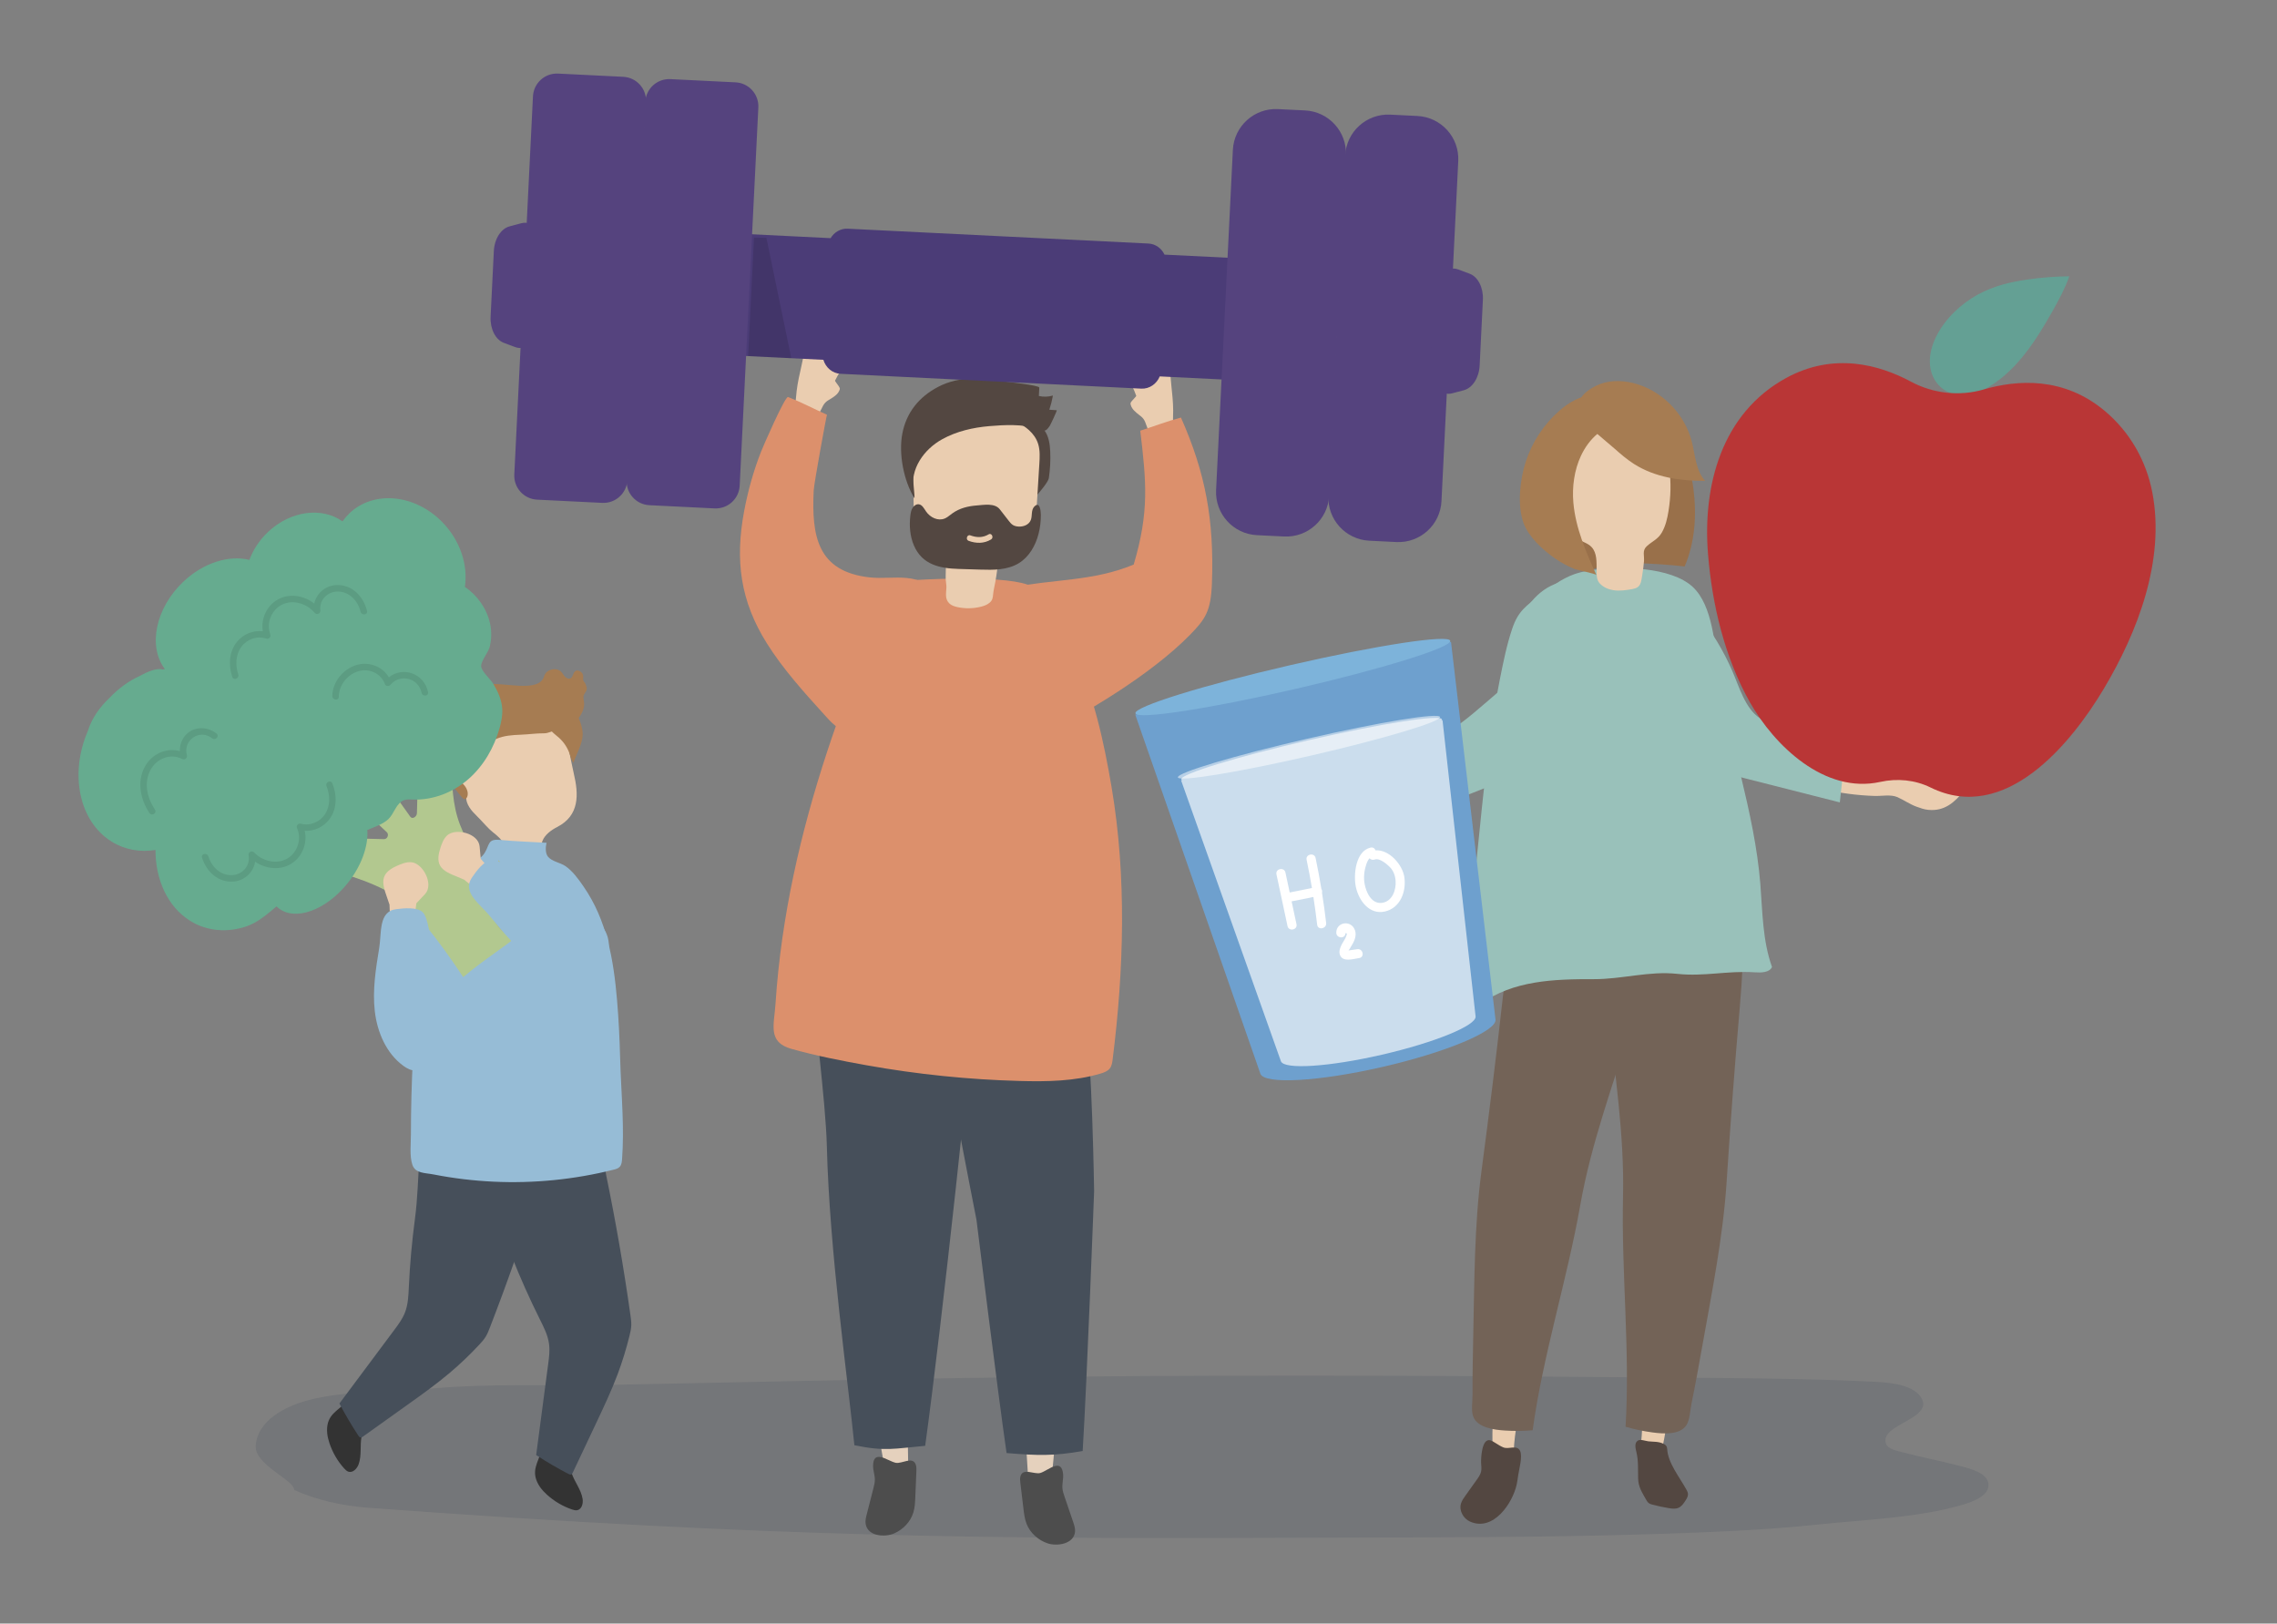 <?xml version="1.0" encoding="utf-8"?>
<!-- Generator: Adobe Illustrator 27.5.0, SVG Export Plug-In . SVG Version: 6.00 Build 0)  -->
<svg version="1.1" xmlns="http://www.w3.org/2000/svg" xmlns:xlink="http://www.w3.org/1999/xlink" x="0px" y="0px"
	 viewBox="0 0 1122 800" style="enable-background:new 0 0 1122 800;" xml:space="preserve">
<rect x="0" y="0" width="1122" height="800" fill="#808080" stroke="none"/>
<g id="background">
</g>
<g id="object">
	<g style="opacity:0.12;">
		<g>
			<path style="fill:#162742;" d="M966.886,741.495c-22.263,6.425-47.116,7.174-70.569,9.633
				c-27.344,2.867-54.717,3.904-82.008,4.777c-56.285,1.799-112.469,1.553-168.947,1.785
				c-153.805,0.631-260.983,0.17-463.697-14.752c-12.876-0.948-25.819-3.828-36.675-8.799
				c-10++.856-4.971-19.813-12.433-18.978-21.974c1.027-11.728,13.472-19.609,29.421-23.071c18.419-3.999,39.16-3.286,58.229-4.973
				c27.857-2.465,56.536-1.123,84.291-1.673c59.66-1.183,119.866-2.565,179.157-3.479c117.204-1.807,233.317-1.155,350.391-0.136
				c32.051,0.279,63.397,0.437,95.342,1.983c6.1,0.295,12.263,0.829,17.472,2.922c5.208,2.094,8.891,6.714,6.69,10.434
				c-3.931,6.645-20.367,9.425-17.676,17.215c0.958,2.772,5.497,3.511,8.992,4.434c8.491,2.242,18.009,4.084,26.522,6.286
				c6.471,1.674,14.409,3.731,14.948,9.062C980.329,736.499,973.44,739.603,966.886,741.495z"/>
		</g>
	</g>
	<g>
		<g>
			<g>
				<g>
					<g>
						<g>
							<g>
								<g>
									<path style="fill:#EACDB0;" d="M746.196,716.82c-3.659,0.436-7.085-0.678-10.664-0.892
										c-0.488-12.578,0.243-24.701,2.302-37.253c5.855,5.853,10.328,2.039,10.743,13.591
										C748.712,696.005,745.179,711.172,746.196,716.82z"/>
								</g>
								<g>
									<path style="fill:#534741;" d="M734.402,709.718c-4.253-1.276-4.673,8.744-4.583,11.09c0.055,1.41,0.296,2.838,0.01,4.219
										c-0.315,1.52-1.239,2.833-2.141,4.097c-1.888,2.647-3.777,5.294-5.665,7.94c-0.849,1.19-1.712,2.409-2.127,3.81
										c-1.029,3.473,1.177,7.414,4.492,8.877c11.502,5.074,21.02-9.168,22.974-18.344c0.299-1.406,0.497-2.832,0.694-4.257
										c0.408-2.947,2.284-9.423,0.977-12.212c-1.525-3.254-5.491-0.631-8.238-1.744
										C738.246,712.162,736.122,710.236,734.402,709.718z"/>
								</g>
							</g>
							<g>
								<path style="fill:#736357;" d="M803.576,506.15c-8.958,28.987-19.557,57.436-24.874,87.567
									c-6.568,37.222-18.384,73.803-23.483,111.03c-4.533,0.385-9.094,0.43-13.634,0.133c-5.205-0.34-13.487-1.306-15.649-6.857
									c-1.105-2.837-0.339-7.584-0.351-10.591c-0.036-9.629,0.148-19.26,0.352-28.886c0.579-27.237,0.512-54.773,4.103-81.782
									c3.778-28.413,7.328-56.911,10.475-85.286c1.626-14.666,3.81-29.27,6.68-43.745c0.739-3.73,8.459-42.177,10.379-41.974
									c22.799,2.415,44.344,8.796,64.646,19.444c1.973,1.035,3.891,2.29,4.662,4.276c0.771,1.986,0.259,3.759-0.262,5.625
									c-4.97,17.796-11.958,34.607-17.322,52.355C807.433,493.634,805.535,499.81,803.576,506.15z"/>
							</g>
						</g>
						<g>
							<g>
								<g>
									<path style="fill:#EACDB0;" d="M807.479,716.627c3.502,1.145,7.081,0.725,10.632,1.217
										c2.946-12.237,4.607-24.269,5.05-36.98c-6.889,4.591-10.527-0.026-13.2,11.219
										C809.094,695.723,809.584,711.289,807.479,716.627z"/>
								</g>
								<g>
									<path style="fill:#534741;" d="M821.514,714.028c0.365,6.815,6.113,13.872,9.402,19.845
										c0.387,0.703,0.782,1.434,0.839,2.234c0.084,1.189-0.588,2.284-1.235,3.285c-0.897,1.39-1.875,2.852-3.382,3.535
										c-1.481,0.671-3.195,0.463-4.799,0.198c-2.684-0.444-5.347-1.01-7.979-1.697c-0.656-0.171-1.326-0.357-1.874-0.756
										c-0.649-0.472-1.063-1.194-1.457-1.893c-2.023-3.589-3.717-6.122-3.833-10.233c-0.12-4.246,0.185-8.667-0.809-12.828
										c-0.49-2.018-1.134-4.598,0.553-5.808c1.305-0.936,3.839,0.127,5.321,0.29c2.615,0.287,5.003,0.002,7.462,1.238
										c0.501,0.252,0.992,0.561,1.317,1.018C821.369,712.922,821.484,713.46,821.514,714.028z"/>
								</g>
							</g>
							<g>
								<path style="fill:#736357;" d="M792.536,498.795c3.098,30.181,7.911,60.156,7.215,90.745
									c-0.86,37.787,3.551,75.976,1.248,113.479c4.369,1.267,8.833,2.205,13.343,2.805c5.17,0.688,13.481,1.365,16.69-3.654
									c1.64-2.565,1.82-7.37,2.421-10.316c1.924-9.435,3.633-18.915,5.32-28.394c4.775-26.821,10.242-53.809,12.018-80.998
									c1.869-28.602,3.977-57.242,6.458-85.684c1.282-14.7,2.005-29.449,2.031-44.206c0.007-3.802-0.021-43.017-1.945-43.194
									c-22.83-2.104-45.207-0.073-67.204,6.386c-2.138,0.628-4.265,1.483-5.411,3.279c-1.146,1.796-0.992,3.635-0.846,5.567
									c1.383,18.425,4.938,36.28,6.716,54.735C791.208,485.766,791.858,492.194,792.536,498.795z"/>
							</g>
						</g>
						<g>
							<path style="fill:#99C1BA;" d="M776.801,282.577c-0.369,0.116-0.735,0.239-1.099,0.368
								c-6.082,2.157-11.246,6.06-16.299,9.901c-7.589,5.77-11.327,8.297-14.234,16.872c-2.711,7.996-4.395,16.445-6.043,24.69
								c-8.457,42.327-9.962,84.502-15.985,127.157c-1.64,11.611-2.888,25.262,6.254,33.274
								c16.121-11.806,36.44-12.417,56.047-12.364c13.769,0.038,27.215-4.119,41.023-2.62c13.196,1.432,24.705-1.635,38.095-0.765
								c3.228,0.21,7.341,0.191,8.602-2.608c-4.682-13.11-4.656-27.191-5.757-40.963c-2.848-35.622-15.49-69.84-20.674-105.23
								c-1.762-12.029-2.754-31.989-12.663-41.124c-10.768-9.928-35.246-10.218-49.029-8.333
								C782.25,281.214,779.47,281.735,776.801,282.577z"/>
						</g>
					</g>
				</g>
			</g>
			<g>
				<g>
					<path style="fill:#99704A;" d="M834.442,240.798c-0.885-6.836-2.487-13.571-4.568-19.952
						c-4.642-14.233-15.34-25.676-27.963-28.697c-20.605-4.931-36.676,13.48-42.484,31.852
						c-6.311,19.967,3.895,44.434,20.239,56.047c0.73,0.519,1.509,1.032,2.393,1.145c1.19,0.151,2.333-0.442,3.429-0.94
						c6.212-2.821,13.241-2.95,20.036-2.789c8.215,0.195,16.421,0.745,24.589,1.648
						C835.221,267.134,836.124,253.784,834.442,240.798z"/>
				</g>
				<g>
					<g>
						<g>
							<g>
								<g>
									<path style="fill:#EACDB0;" d="M787.421,286.199c0.239,0.492,0.562,0.964,0.997,1.414c1.717,1.773,4.119,2.798,6.512,3.18
										c3.155,0.503,6.377,0.013,9.524-0.553c4.251-0.765,4.141-3.291,4.817-7.195c0.369-2.134,0.612-4.285,0.805-6.442
										c0.25-2.815-0.971-5.25,1.317-7.404c2.633-2.479,5.522-3.393,7.473-6.787c1.873-3.257,2.722-6.996,3.312-10.706
										c2.191-13.79,0.894-28.644-6.551-40.457c-0.672-1.066-1.397-2.111-2.313-2.976c-3.75-3.542-11.131-5.785-16.219-5.427
										c-5.621,0.396-11.446,2.458-16.254,5.37c-2.921,1.769-5.7,4.076-7.458,7.276c-2.711,4.934-2.607,11.14-2.415,16.944
										c0.178,5.357,0.355,10.715,0.533,16.072c0.205,6.162,0.848,13.268,5.333,16.668c2.381,1.806,5.525,2.227,7.551,4.529
										c2.538,2.883,2.304,7.153,2.356,10.766C786.77,282.534,786.587,284.485,787.421,286.199z"/>
								</g>
							</g>
						</g>
					</g>
				</g>
				<g>
					<g>
						<path style="fill:#A67C52;" d="M795.386,220.895c3.107,2.751,6.258,5.476,9.746,7.705c10.309,6.588,22.916,8.435,35.106,8.348
							c-4.651-5.052-4.885-12.668-6.603-19.369c-3.588-13.994-15.177-25.526-29.013-28.872c-6.017-1.455-12.589-1.394-18.149,1.383
							C766.749,199.942,785.861,212.461,795.386,220.895z"/>
					</g>
					<g>
						<path style="fill:#A67C52;" d="M778.982,224.675c-3.255,7.012-4.381,15.225-3.699,23.008
							c1.097,12.519,6.192,24.26,11.349,35.672c-0.328-0.725-9.224-2.36-10.532-2.884c-3.602-1.443-7.038-3.316-10.217-5.56
							c-5.762-4.065-12.75-10.428-15.203-17.336c-3.108-8.754-1.709-21.192,1.068-29.88c3.119-9.759,8.95-18.573,16.591-25.273
							c4.579-4.015,10.234-7.493,16.525-7.634c4.492-0.1,10.79,2.167,11.983,7.133c1.394,5.805-5.905,8.688-9.484,11.655
							C783.732,216.585,780.962,220.408,778.982,224.675z"/>
					</g>
				</g>
			</g>
		</g>
		<g>
			<g>
				<path style="fill:#EACDB0;" d="M948.665,379.013c0.159,0.097,0.081,0.254,0.435,0.915c2.286,4.262,7.517,3.355,11.983,2.531
					c0.653-0.12,1.323-0.263,1.973-0.13c0.725,0.149,1.334,0.622,1.915,1.081c0.835,0.66,1.669,1.321,2.504,1.981
					c0.601,0.476,1.243,1.017,1.385,1.77c0.171,0.909-0.444,1.762-1.034,2.474c-4.786,5.777-9.663,10.22-17.759,9.4
					c-1.94-0.196-3.797-0.864-5.631-1.527c-3.474-1.255-6.444-3.436-9.671-4.8c-3.132-1.323-7.562-0.408-10.962-0.513
					c-8.617-0.265-17.206-1.409-25.591-3.414c-0.261-0.062-0.545-0.141-0.697-0.362c-0.177-0.257-0.109-0.603-0.033-0.905
					c1.08-4.337,2.16-8.675,3.24-13.012c7.419,0.603,14.808,1.581,22.129,2.929c5.692,1.048,14.206,4.995,19.59,2.812
					c1.308-0.53,4.125-1.814,5.549-1.431C948.392,378.919,948.57,378.955,948.665,379.013z"/>
			</g>
			<g>
				<path style="fill:#99C1BA;" d="M846.084,316.072c2.851,4.723,5.385,9.636,7.578,14.698c3.158,7.289,6.328,18.411,13.397,23.021
					c6.223,4.058,15.958,4.993,23.148,7.892c1.43,0.576,19.259,6.821,19.163,7.724c0,0.001-2.788,25.965-2.788,25.965
					c-4.615-1.172-9.23-2.344-13.845-3.515c-10.603-2.692-21.207-5.385-31.81-8.077c-4.645-1.179-9.29-2.359-13.935-3.538
					c-5.406-1.373-9.768-3.821-14.9-6.039c-1.975-0.854-3.991-1.733-5.579-3.184c-2.597-2.373-3.703-5.932-4.561-9.344
					c-3.212-12.777-2.704-25.244-4.17-38.147c-0.898-7.899-6.901-23.636,3.288-28.235c5.624-2.539,11.675,2.418,15.542,7.227
					C840.067,306.817,843.233,311.349,846.084,316.072z"/>
			</g>
		</g>
		<g>
			<g>
				<path style="fill:#EACDB0;" d="M651.152,391.063c-0.147,0.122-0.044,0.269-0.306,0.991c-1.691,4.652-7.123,4.501-11.768,4.321
					c-0.679-0.026-1.379-0.073-2.018,0.157c-0.713,0.257-1.261,0.826-1.781,1.376c-0.749,0.792-1.497,1.583-2.246,2.374
					c-0.539,0.57-1.11,1.212-1.143,1.996c-0.04,0.946,0.708,1.719,1.41,2.354c5.695,5.15,11.288,8.935,19.369,6.917
					c1.936-0.484,3.72-1.433,5.48-2.373c3.335-1.781,6.023-4.426,9.093-6.28c2.979-1.8,7.601-1.522,11.029-2.127
					c8.69-1.533,17.223-3.951,25.422-7.212c0.255-0.102,0.531-0.223,0.653-0.469c0.142-0.286,0.022-0.627-0.099-0.922
					c-1.73-4.235-3.46-8.471-5.191-12.706c-7.427,1.699-14.768,3.774-21.987,6.213c-5.613,1.897-13.657,7.144-19.432,5.722
					c-1.402-0.345-4.444-1.232-5.831-0.636C651.414,390.928,651.239,390.991,651.152,391.063z"/>
			</g>
			<g>
				<path style="fill:#99C1BA;" d="M747.155,312.119c-1.83,6.643-2.751,13.625-4.131,20.405c-0.345,1.694-0.733,3.413-1.6,4.909
					c-0.946,1.63-2.401,2.892-3.836,4.112c-7.773,6.605-15.411,13.703-23.94,19.015c-5.778,3.599-11.556,7.197-17.334,10.796
					c-0.45,0.28-6.861,3.835-6.764,4.213c0,0.001,6.633,25.893,6.633,25.893c19.781-7.193,39.165-13.532,57.74-23.525
					c3.612-1.943,7.23-3.974,10.232-6.769c6.108-5.686,9.057-13.906,11.713-21.817c6.182-18.41,11.978-38.184,7.036-56.964
					c-0.304-1.157-0.666-2.337-1.427-3.261c-0.959-1.164-2.434-1.775-3.895-2.15c-10.438-2.682-21.178,4.943-26.275,14.438
					C749.481,304.814,748.176,308.414,747.155,312.119z"/>
			</g>
		</g>
		<g>
			<g>
				<g>
					<g>
						<g>
							<g>
								<g>
									<g>
										<path style="fill:#E5D1BD;" d="M504.335,687.482c0.766,15.043,2.131,41.784,2.532,41.823
											c3.782,0.368,7.477-0.252,11.22-0.359c1.623-14.018,2.475-28.343,2.956-42.763
											C515.472,686.594,509.902,687.021,504.335,687.482z"/>
									</g>
								</g>
								<g>
									<g>
										<path style="fill:#4D4D4D;" d="M519.82,722.389c2.036-0.547,3.678,0.093,4.022,4.021c0.203,2.324-0.531,4.654-0.324,6.977
											c0.122,1.378,0.571,2.703,1.017,4.012c1.432,4.207,2.864,8.414,4.295,12.621c0.502,1.474,1.01,2.997,0.904,4.551
											c-0.435,6.339-9.005,7.489-13.672,5.847c-4.526-1.592-8.447-5.058-10.201-9.523c-0.938-2.388-1.251-4.967-1.556-7.515
											c-0.501-4.184-1.002-8.368-1.503-12.553c-0.134-1.118-0.266-2.267,0.022-3.355c1.17-4.416,6.782-0.847,9.747-1.668
											C514.578,725.249,517.463,723.023,519.82,722.389z"/>
									</g>
								</g>
							</g>
						</g>
						<g>
							<path style="fill:#464F5A;" d="M533.487,714.977c-14.243,2.485-22.068,2.274-37.495,0.995
								c-4.523-31.239-14.835-114.949-14.835-114.949s-21.951-110.948-24.694-140.157c-0.442-4.701-0.852-9.587,0.776-14.02
								c3.078-8.384,12.538-12.679,21.403-13.761c13.776-1.681,38.568,3.446,44.653,18.044c6.431,15.428,8.632,33.469,11.445,49.891
								c3.401,19.856,4.394,85.9,4.394,85.9S535.645,680.253,533.487,714.977z"/>
						</g>
					</g>
					<g>
						<g>
							<g>
								<g>
									<g>
										<path style="fill:#E5D1BD;" d="M446.633,681.939c0.408,15.057,1.132,41.823,0.735,41.893
											c-3.741,0.662-7.473,0.332-11.214,0.516c-2.711-13.848-4.676-28.064-6.28-42.402
											C435.461,681.922,441.047,681.914,446.633,681.939z"/>
									</g>
								</g>
								<g>
									<g>
										<path style="fill:#4D4D4D;" d="M433.915,717.948c-2.072-0.387-3.659,0.379-3.696,4.322
											c-0.022,2.332,0.892,4.598,0.867,6.931c-0.015,1.383-0.359,2.739-0.701,4.079c-1.1,4.306-2.199,8.612-3.299,12.917
											c-0.385,1.509-0.774,3.067-0.546,4.608c0.927,6.286,9.561,6.764,14.086,4.764c4.388-1.94,8.027-5.7,9.428-10.289
											c0.749-2.453,0.86-5.05,0.966-7.613c0.173-4.211,0.347-8.421,0.52-12.632c0.046-1.125,0.088-2.281-0.284-3.343
											c-1.51-4.312-6.827-0.315-9.847-0.904C439.363,720.39,436.314,718.396,433.915,717.948z"/>
									</g>
								</g>
							</g>
						</g>
						<g>
							<g>
								<path style="fill:#464F5A;" d="M420.998,712.118c15.222,3.151,19.471,1.68,34.889,0.295
									c8.308-60.333,22.691-194.012,27.965-254.685c0.409-4.704,0.785-9.593-0.873-14.014
									c-3.136-8.362-12.625-12.592-21.498-13.612c-13.788-1.586-51.738,5.69-57.721,20.33c-6.324,15.472-2.073,16.423-2.7,33.072
									c-0.535,14.214,5.807,57.966,6.382,81.428C408.706,616.468,417.945,681.025,420.998,712.118z"/>
							</g>
						</g>
					</g>
					<g>
						<path style="fill:#DC906C;" d="M506.379,288.088c-14.196-5.012-56.461-2.225-56.461-2.225
							c-18.9,9.425-25.225,37.342-31.824,54.812c-14.844,39.295-26.63,79.922-32.575,121.559
							c-1.531,10.725-2.675,21.505-3.379,32.316c-0.681,10.461-4.049,18.948,7.873,22.288c12.148,3.404,24.664,5.859,37.075,8.079
							c24.909,4.456,50.154,7.045,75.45,7.724c13.363,0.359,26.949,0.158,39.761-3.645c1.7-0.505,3.485-1.142,4.567-2.545
							c0.968-1.256,1.204-2.909,1.401-4.481c5.526-44.028,6.954-89.79-0.519-134.044c-3.72-22.027-8.86-45.972-18.686-66.2
							C523.28,309.823,514.224,298.812,506.379,288.088z"/>
					</g>
					<g>
						<g>
							<path style="fill:#EACDB0;" d="M413.82,191.505c0.021-0.461-0.315-0.683-0.573-1.273c-0.09-0.207-1.876-2.495-1.801-2.647
								c1.677-3.431,3.375-5.691,5.254-9.066c1.504-2.7,3.62-6.68,2.92-10.5c-0.337-1.841-1.575-2.806-2.703-3.838
								c-1.705-1.56-3.537-2.813-5.37-4.096c-0.351-0.246-0.674-0.464-1.108-0.491c-0.434-0.027-0.863,0.226-1.245,0.52
								c-2.318,1.787-4.481,3.468-6.699,5.55c-2.219,2.081-4.386,4.357-5.757,7.528c-0.936,2.163-1.272,4.642-1.817,7.07
								c-0.901,4.014-1.871,8.194-2.372,12.379c-0.326,2.728-0.311,5.463-1.244,7.956c-0.933,2.492-2.614,5.055-1.604,8.038
								c0.391,1.153,1.233,1.594,2.01,2.225c1.192,0.968,2.394,1.777,3.612,2.766c0.318,0.258,0.515,0.486,1.052,0.483
								c0.537-0.003,1.194-0.604,1.598-1.202c2.406-3.566,4.715-7.238,6.693-11.224c0.576-1.16,1.142-2.419,1.97-3.268
								c0.828-0.849,1.479-1.172,2.488-1.794c1.561-0.964,3.671-2.224,4.465-4.214C413.811,191.847,413.799,191.965,413.82,191.505z
								"/>
						</g>
						<g>
							<path style="fill:#DC906C;" d="M463.15,296.422c-0.191-0.911-0.488-1.815-0.904-2.708c-2.619-5.616-9.188-8.312-15.355-8.907
								c-6.168-0.595-12.416,0.386-18.572-0.325c-25.618-2.958-28.438-20.46-27.363-42.835c0.17-3.544,6.365-37.35,6.545-37.269
								c-6.398-2.894-12.677-6.198-19.164-8.754c-1.467-0.578-12.281,24.284-13.264,26.785c-3.754,9.548-6.522,19.446-8.406,29.528
								c-4.496,24.07-1.948,44.169,11.298,65.202c7.943,12.613,18.002,23.734,28.008,34.786c2.525,2.789,8.285,9.69,12.783,8.047
								c2.993-1.093,7.574-9.387,9.825-12.044c8.488-10.022,16.977-20.045,25.465-30.067
								C459.232,311.738,464.705,303.844,463.15,296.422z"/>
						</g>
					</g>
					<g>
						<g>
							<path style="fill:#EACDB0;" d="M557.087,198.693c0.033-0.46,0.393-0.641,0.717-1.198c0.114-0.195,2.153-2.26,2.096-2.42
								c-1.267-3.602-2.691-6.044-4.166-9.614c-1.18-2.857-2.82-7.056-1.681-10.768c0.549-1.79,1.89-2.604,3.131-3.498
								c1.874-1.351,3.84-2.383,5.809-3.444c0.378-0.203,0.723-0.383,1.158-0.359c0.435,0.023,0.831,0.324,1.176,0.661
								c2.094,2.044,4.048,3.965,6.01,6.29c1.962,2.325,3.85,4.837,4.844,8.145c0.679,2.257,0.724,4.758,0.984,7.233
								c0.428,4.091,0.907,8.356,0.919,12.571c0.008,2.747-0.325,5.462,0.312,8.046c0.637,2.584,2.009,5.324,0.659,8.17
								c-0.522,1.1-1.409,1.44-2.254,1.977c-1.296,0.823-2.584,1.487-3.909,2.328c-0.346,0.22-0.568,0.423-1.101,0.358
								c-0.533-0.065-1.116-0.739-1.447-1.379c-1.975-3.821-3.843-7.737-5.344-11.925c-0.437-1.219-0.853-2.535-1.577-3.475
								c-0.724-0.94-1.333-1.335-2.263-2.07c-1.439-1.138-3.388-2.635-3.946-4.704C557.056,199.034,557.055,199.153,557.087,198.693
								z"/>
						</g>
						<g>
							<path style="fill:#DC906C;" d="M498.422,289.489c20.216-4.13,40.371-2.998,60.217-11.319
								c7.767-26.22,6.179-40.875,3.229-65.956c6.691-2.132,13.312-4.685,20.052-6.47c12.044,27.209,16.409,50.312,15.26,81.688
								c-0.504,13.757-3.252,17.676-10.922,25.49c-19.295,19.658-52.494,39.358-71.887,48.598
								c-19.393,9.24-19.894-17.536-25.558-29.272C483.15,320.513,489.073,300.266,498.422,289.489z"/>
						</g>
					</g>
				</g>
				<g>
					<g>
						<g>
							<g>
								<path style="fill:#534741;" d="M504.625,217.834c2.91,5.827,4.106,12.423,4.038,18.939c-0.018,1.733-0.009,3.736,1.33,4.832
									c1.433,1.173-0.009,3.499,1.205,2.1c1.215-1.4,5.346-6.266,5.62-8.101c0.641-4.299,0.872-8.659,0.689-13.001
									c-0.159-3.776-0.711-7.744-3.008-10.741c-1.362-1.777-3.237-3.076-5.085-4.338c-2.68-1.829-5.444-3.677-8.594-4.445
									c-5.431-1.323-8.903,0.467-4.27,4.565C499.868,210.579,502.631,213.842,504.625,217.834z"/>
							</g>
							<g>
								<g>
									<path style="fill:#EACDB0;" d="M466.333,289.717c-0.108,2.662-0.802,5.393,1.427,7.584
										c1.072,1.053,2.572,1.534,4.039,1.849c3.794,0.816,7.774,0.75,11.539-0.192c1.549-0.387,3.101-0.943,4.312-1.987
										c1.43-1.233,1.566-2.469,1.724-4.177c0.186-2.002,0.701-4.018,1.073-6.038c0.815-4.417,1.317-8.888,1.689-13.362
										c6.635-0.773,14.482-2.482,17.105-9.263c0.826-2.136,0.98-4.499,1.122-6.811c0.59-9.559,1.181-19.118,1.771-28.677
										c0.204-3.306,0.397-6.714-0.565-9.845c-1.689-5.494-6.552-8.977-11.382-11.266c-12.326-5.841-27.03-6.435-39.065,0.263
										c-3.203,1.783-6.262,4.133-8.231,7.443c-3.036,5.103-3.043,11.608-2.946,17.693c0.09,5.616,0.179,11.233,0.269,16.849
										c0.103,6.46,0.664,13.92,5.464,17.589c2.548,1.949,5.951,2.466,8.105,4.925c3.76,4.293,1.531,10.278,2.439,15.282
										C466.349,288.277,466.363,288.995,466.333,289.717z"/>
								</g>
							</g>
							<g>
								<path style="fill:#534741;" d="M512.884,253.633c-0.01-1.779-0.5-7.017-3.338-3.896c-0.742,0.816-0.979,2.014-1.084,3.148
									c-0.105,1.135-0.117,2.308-0.533,3.359c-0.954,2.413-3.728,3.383-6.142,3.208c-0.96-0.069-1.931-0.281-2.754-0.812
									c-0.799-0.516-1.413-1.3-2.012-2.069c-1.454-1.868-2.908-3.737-4.362-5.606c-2.499-3.212-7.859-2.174-11.477-1.899
									c-4.17,0.317-8.38,1.344-11.912,3.89c-0.356,0.257-0.705,0.529-1.055,0.799c-0.854,0.661-1.712,1.315-2.685,1.725
									c-3.283,1.387-7.153-0.457-9.236-3.499c-0.955-1.394-1.819-3.168-3.402-3.479c-1.238-0.243-2.502,0.588-3.206,1.723
									c-0.704,1.136-0.952,2.523-1.112,3.875c-0.584,4.922-0.182,10.053,1.715,14.55c4.115,9.752,13.005,11.406,22.016,11.683
									c3.562,0.109,7.124,0.219,10.685,0.328c6.512,0.2,13.401,0.304,19.085-3.187c5.014-3.08,8.196-8.608,9.698-14.496
									C512.547,259.939,512.903,256.777,512.884,253.633z M488.358,265.803c-3.551,2.122-7.332,2.041-11.086,0.681
									c-1.596-0.578-0.759-3.271,0.84-2.691c3.111,1.126,6.099,1.264,9.055-0.502C488.653,262.402,489.837,264.92,488.358,265.803
									z"/>
							</g>
							<g>
								<path style="fill:#534741;" d="M517.063,201.89c0.754-2.283,1.347-4.62,1.773-6.987c-2.243,0.654-4.651,0.73-6.93,0.217
									c0.069-1.375,0.139-2.75,0.208-4.126c0.052-1.144-15.338-2.785-16.587-2.957c-11.688-1.604-22.375-3.107-33.335,2.631
									c-9.362,4.902-15.615,12.642-17.577,23.054c-1.874,9.947,0.684,23.21,6.012,31.84c0.112-2.669-1.077-9.044-0.311-11.545
									c0.523-2.519,1.532-4.921,2.863-7.117c2.658-4.384,6.601-7.981,11.065-10.458c7.117-3.948,15.242-5.799,23.293-6.48
									c7.377-0.624,16.35-1.081,23.477,1.256c3.426,1.124,3.955,2.029,6.252-1.374c0.405-0.6,3.742-7.682,3.455-7.702
									C519.5,202.059,518.282,201.975,517.063,201.89z"/>
							</g>
						</g>
					</g>
				</g>
			</g>
			<g>
				<g>
					<g>
						<path style="fill:#4B3C77;" d="M629.952,128.234l-56.136-2.769c-1.46-3.099-4.417-5.292-7.931-5.466l-148.165-7.308
							c-3.513-0.173-6.672,1.719-8.43,4.659l-56.135-2.769l-2.958,59.969l55.526,2.739c1.143,3.837,4.439,6.697,8.471,6.896
							l148.165,7.308c4.032,0.199,7.593-2.323,9.108-6.029l55.526,2.739L629.952,128.234z"/>
					</g>
				</g>
				<g style="opacity:0.12;">
					<g>
						<polygon style="fill:#000200;" points="371.54,117.078 368.655,175.468 389.916,176.517 377.647,117.184 						"/>
					</g>
				</g>
				<g>
					<g>
						<g>
							<path style="fill:#55437E;" d="M352.096,250.513l-32.105-1.584c-6.521-0.322-11.547-5.869-11.225-12.39l9.19-186.325
								c0.322-6.521,5.869-11.547,12.39-11.225l32.104,1.583c6.521,0.322,11.547,5.869,11.225,12.39l-9.19,186.325
								C364.164,245.809,358.617,250.834,352.096,250.513z"/>
						</g>
					</g>
					<g>
						<g>
							<path style="fill:#55437E;" d="M296.753,247.783l-32.104-1.584c-6.521-0.322-11.547-5.869-11.225-12.39l9.191-186.325
								c0.322-6.521,5.869-11.547,12.39-11.225l32.104,1.584c6.521,0.322,11.547,5.869,11.225,12.39l-9.19,186.325
								C308.821,243.079,303.274,248.105,296.753,247.783z"/>
						</g>
					</g>
					<g>
						<g>
							<path style="fill:#55437E;" d="M253.904,171.044l-5.644-2.112c-4.106-1.537-6.81-6.876-6.515-12.866l1.596-32.364
								c0.296-5.99,3.511-11.038,7.749-12.163l5.825-1.546c5.829-1.547,10.995,4.828,10.588,13.067l-1.777,36.022
								C265.321,167.322,259.553,173.157,253.904,171.044z"/>
						</g>
					</g>
				</g>
				<g>
					<g>
						<g>
							<path style="fill:#55437E;" d="M619.363,263.695l13.366,0.659c11.695,0.577,21.644-8.437,22.221-20.132l8.266-167.587
								c0.577-11.696-8.437-21.644-20.132-22.221l-13.366-0.659c-11.696-0.577-21.644,8.437-22.221,20.132l-8.266,167.586
								C598.654,253.17,607.667,263.118,619.363,263.695z"/>
						</g>
					</g>
					<g>
						<g>
							<path style="fill:#55437E;" d="M674.706,266.425l13.366,0.659c11.695,0.577,21.644-8.436,22.221-20.132l8.266-167.587
								c0.577-11.695-8.436-21.644-20.132-22.221l-13.366-0.659c-11.695-0.577-21.644,8.437-22.221,20.132l-8.266,167.586
								C653.997,255.9,663.011,265.848,674.706,266.425z"/>
						</g>
					</g>
					<g>
						<g>
							<path style="fill:#55437E;" d="M715.529,193.813l5.825-1.546c4.238-1.125,7.454-6.173,7.749-12.163l1.596-32.364
								c0.295-5.99-2.408-11.33-6.515-12.866l-5.644-2.112c-5.648-2.113-11.416,3.722-11.823,11.962l-1.777,36.022
								C704.534,188.986,709.7,195.361,715.529,193.813z"/>
						</g>
					</g>
				</g>
			</g>
		</g>
		<g>
			<g>
				<g>
					<g>
						<g>
							<g>
								<g>
									<path style="fill:#6EA0CE;" d="M559.389,352.11l61.663,176.936c1.892,5.43,28.845,3.887,60.237-3.343
										c31.392-7.23,56.304-17.633,55.631-23.344l-21.935-186.086L559.389,352.11z"/>
								</g>
								<g style="opacity:0.64;">
									<path style="fill:#FFFFFF;" d="M710.296,354.958c0.175-0.199,0.249-0.376,0.213-0.531
										c-0.581-2.526-29.805,2.048-65.273,10.217c-35.468,8.169-63.748,16.839-63.167,19.365c0.036,0.154,0.18,0.282,0.424,0.384
										l-0.509,0.117l49.189,138.401c1.51,4.247,23.779,2.773,49.768-3.213c25.99-5.986,46.661-14.401,46.161-18.881
										l-16.297-145.976L710.296,354.958z"/>
								</g>
								<g>
									<path style="fill:#7DB3DA;" d="M714.62,315.743c0.743,3.225-33.384,13.837-76.223,23.704
										c-42.839,9.867-78.169,15.251-78.912,12.026c-0.743-3.225,33.383-13.837,76.223-23.704
										C678.547,317.902,713.877,312.518,714.62,315.743z"/>
								</g>
								<g style="opacity:0.51;">
									<path style="fill:#FFFFFF;" d="M709.602,353.296c0.527,2.288-27.964,10.804-63.636,19.019
										c-35.672,8.216-65.017,13.021-65.544,10.733c-0.527-2.288,27.964-10.804,63.636-19.02
										C679.73,355.813,709.075,351.008,709.602,353.296z"/>
								</g>
							</g>
						</g>
					</g>
					<g>
						<g>
							<path style="fill:#FFFFFF;" d="M651.114,437.996c-0.839-5.095-1.787-10.172-2.849-15.228
								c-0.591-2.812-5.018-1.931-4.426,0.889c0.97,4.618,1.842,9.254,2.626,13.905l-10.955,2.199
								c-0.7-3.278-1.401-6.557-2.102-9.834c-0.6-2.81-5.028-1.929-4.426,0.889c1.816,8.497,3.631,16.995,5.447,25.492
								c0.601,2.81,5.028,1.929,4.426-0.889c-0.804-3.763-1.608-7.525-2.412-11.288l10.737-2.156
								c0.709,4.553,1.334,9.121,1.865,13.701c0.331,2.857,4.755,1.953,4.426-0.889c-0.576-4.973-1.263-9.929-2.048-14.869
								C651.587,439.274,651.471,438.558,651.114,437.996z"/>
						</g>
						<g>
							<path style="fill:#FFFFFF;" d="M668.813,467.703c-0.358,0.05-3.246,0.5-4.341,0.631c0.5-0.509,1.242-1.934,1.238-1.927
								c0.305-0.534,0.649-1.046,0.944-1.587c1.235-2.27,1.936-4.888,0.649-7.279c-2.3-4.275-8.827-2.989-8.844,2.019
								c-0.01,2.866,4.491,3.187,4.501,0.308c0.767-0.186,0.908,0.251,0.425,1.308c-0.221,0.701-0.535,1.359-0.943,1.975
								c-0.46,0.8-0.97,1.566-1.383,2.392c-0.753,1.508-1.417,3.329-0.788,4.995c1.405,3.719,6.566,1.942,9.42,1.546
								C672.569,471.685,671.682,467.305,668.813,467.703z"/>
						</g>
						<g>
							<path style="fill:#FFFFFF;" d="M677.786,419.01c-0.327-0.937-1.197-1.652-2.465-1.359
								c-7.373,1.706-8.471,13.408-7.222,19.346c1.397,6.646,6.603,13.914,14.366,12.123c7.631-1.76,10.557-9.96,9.535-16.927
								C691.11,426.12,684.554,418.503,677.786,419.01z M687.69,434.056c0.329,4.473-1.653,10.258-6.887,10.834
								c-5.151,0.567-7.763-5.528-8.435-9.617c-0.334-2.038-0.308-4.146,0.066-6.181c0.283-1.541,0.982-4.641,2.4-6.188
								c0.609,0.647,1.552,1.01,2.601,0.615c2.297-0.866,5.945,2.244,7.397,3.708C686.664,429.073,687.502,431.503,687.69,434.056z"
								/>
						</g>
					</g>
				</g>
			</g>
		</g>
		<g>
			<g>
				<path style="fill:#64A094;" d="M954.036,165.881c4.444-8.974,12.457-16.325,20.554-20.737
					c8.097-4.412,16.335-6.237,24.283-7.387c7.048-1.02,13.994-1.556,20.789-1.605c-2.113,5.978-5.251,11.819-8.494,17.55
					c-4.681,8.27-9.704,16.522-15.92,23.75c-6.216,7.228-13.781,13.42-21.461,16.061
					C957.966,198.952,944.685,184.766,954.036,165.881z"/>
			</g>
			<g>
				<g>
					<path style="fill:#B93636;" d="M1037.252,202.577c-20.247-17.062-43.227-15.508-59.784-10.67
						c-11.982,3.501-24.918,2.015-35.911-3.884c-15.292-8.206-37.893-14.698-61.536-1.72c-31.701,17.4-41.108,53.046-38.396,86.622
						c2.007,24.848,8.139,50.945,20.627,73.084c12.084,21.424,36.841,45.318,64.244,39.268c8.355-1.845,17.133-1.016,24.805,2.759
						c36.722,18.068,69.054-21.407,85.233-48.448c16.896-28.238,30.409-63.634,24.039-96.894
						C1057.579,227.059,1049.568,212.956,1037.252,202.577z"/>
				</g>
			</g>
		</g>
		<g>
			<g>
				<g>
					<g>
						<path style="fill:#333333;" d="M266.151,732.783c0.938,1.331,2.071,2.524,3.273,3.624c3.583,3.279,7.846,5.803,12.43,7.358
							c0.845,0.287,1.745,0.544,2.617,0.365c2.212-0.453,2.96-3.326,2.605-5.575c-0.739-4.677-4.025-8.375-5.437-12.812
							c-1.24-3.896-0.973-4.691-4.763-6.227c-1.016-0.412-10.222-4.175-10.023-4.873c-1.762,6.176-5.346,10.139-1.497,16.891
							C265.6,731.964,265.866,732.38,266.151,732.783z"/>
					</g>
					<g>
						<path style="fill:#464F5A;" d="M282.944,724.125c-0.21,0.445-0.42,0.89-0.63,1.335c-0.184,0.389-0.382,0.796-0.704,0.992
							c-0.484,0.296-1.082,0.027-1.607-0.244c-5.358-2.773-10.634-5.857-15.805-9.236c1.977-14.975,3.954-29.95,5.931-44.925
							c0.427-3.237,0.855-6.551,0.408-9.866c-0.578-4.294-2.557-8.153-4.431-11.902c-5.038-10.076-9.675-20.457-13.887-31.086
							c-2.79-7.041-5.454-14.51-5.428-22.171c0.021-6.169,1.793-11.945,2.299-18.035c0.226-2.716,0.235-5.636,1.395-7.846
							c1.346-2.564,2.853-1.643,4.775-1.607c2.3,0.042,4.838,0.215,7.539-0.339c6.509-1.334,13.048-2.506,19.61-3.52
							c2.506-0.387,10.302-3.279,12.533-1.643c2.256,1.654,3.122,11.946,3.768,15.086c4.702,22.834,8.689,45.847,11.947,68.962
							c0.231,1.639,0.459,3.295,0.403,4.932c-0.06,1.747-0.443,3.418-0.845,5.058c-1.619,6.601-3.602,13.025-5.93,19.211
							c-3.019,8.024-6.609,15.631-10.194,23.225C290.376,708.38,286.66,716.253,282.944,724.125z"/>
					</g>
				</g>
				<g>
					<g>
						<path style="fill:#333333;" d="M161.242,706.316c0.17,1.619,0.577,3.214,1.089,4.76c1.528,4.611,4.018,8.893,7.262,12.487
							c0.598,0.663,1.258,1.326,2.106,1.595c2.152,0.683,4.206-1.459,4.993-3.596c1.637-4.443,0.572-9.275,1.504-13.837
							c0.818-4.005,1.438-4.57-1.12-7.759c-0.686-0.855-6.887-8.631-6.373-9.143c-4.551,4.532-9.613,6.242-9.547,14.015
							C161.161,705.333,161.191,705.826,161.242,706.316z"/>
					</g>
					<g>
						<path style="fill:#464F5A;" d="M180.125,706.95c-0.4,0.286-0.801,0.572-1.201,0.858c-0.35,0.25-0.722,0.508-1.098,0.523
							c-0.567,0.022-0.958-0.504-1.283-0.997c-3.324-5.035-6.426-10.3-9.291-15.772c9.031-12.108,18.061-24.216,27.092-36.324
							c1.952-2.618,3.942-5.301,5.169-8.413c1.59-4.031,1.745-8.364,1.938-12.551c0.518-11.253,1.533-22.578,3.041-33.911
							c1.324-9.951,1.462-19.977,2.225-30.048c0.138-1.819,0.278-3.651,0.754-5.412c1.275-4.718,5.09-8.667,9.762-10.103
							c9.087-2.793,13.231,4.647,20.886,7.078c6.333,2.011,12.613,4.177,18.835,6.493c2.377,0.885,10.592,2.163,11.742,4.679
							c1.163,2.545-3.103,11.951-4.07,15.008c-7.034,22.227-14.78,44.26-23.211,66.028c-0.598,1.544-1.206,3.1-2.054,4.502
							c-0.905,1.496-2.054,2.768-3.205,4.003c-4.633,4.972-9.498,9.613-14.548,13.878c-6.549,5.532-13.394,10.421-20.228,15.302
							C194.294,696.831,187.21,701.89,180.125,706.95z"/>
					</g>
				</g>
			</g>
			<g>
				<g>
					<g>
						<path style="fill:#EACDB0;" d="M224.572,384.38c-1.545-1.744-2.645-3.874-3.149-6.15c-0.409-1.849-0.733-4.04,0.57-5.415
							c0.963-1.016,2.56-1.205,3.909-0.831c1.243,0.344,2.339,1.117,3.419,1.775c2.366-3.208,1.127-9.647,2.799-13.55
							c1.148-2.679,3.119-4.989,5.103-7.22c1.301-1.464,2.648-2.936,4.362-3.971c6.578-3.975,15.015-4.329,22.236-2.131
							c15.302,4.657,15.822,21.216,18.903,34.189c2.452,10.326,2.917,20.753-8.199,26.439c-2.847,1.457-6.009,3.745-7.211,6.783
							c-0.652,1.649-0.826,3.434-0.942,5.194c-0.087,1.31-0.167,2.686-0.88,3.804c-1.241,1.945-3.877,2.412-6.196,2.689
							c-2.826,0.338-6.119,0.521-8.032-1.518c-2.444-2.605-1.942-7.104-3.94-10.072c-1.652-2.454-4.087-3.818-6.129-5.796
							c-2.097-2.032-4.012-4.341-6.122-6.399c-2.78-2.711-5.544-5.819-5.429-9.898c0.041-1.44,0.331-3.045-0.543-4.191
							c-0.428-0.561-1.071-0.906-1.667-1.284C226.368,386.148,225.406,385.32,224.572,384.38z"/>
					</g>
					<g>
						<path style="fill:#A67C52;" d="M219.844,353.576c2.416-4.281,5.853-8.043,9.891-10.937c3.18-2.279,6.582-4.392,10.389-5.294
							c7.074-1.676,25.591,4.581,28.037-4.244c0.913-3.291,6.048-4.541,8.399-2.044c0.7,0.743,1.14,1.692,1.856,2.421
							c0.716,0.729,1.903,1.206,2.81,0.689c1.191-0.679,1.063-2.494,2.109-3.369c1.301-1.087,3.425,0.131,3.924,1.704
							c0.288,0.906-0.098,1.985,0.168,2.812c0.203,0.633,0.709,0.847,0.96,1.442c0.568,1.343,1.155,2.467,0.358,3.929
							c-0.317,0.582-0.793,1.082-1.042,1.692c-0.479,1.175-0.035,2.475,0.097,3.725c0.29,2.748-0.979,5.39-2.647,7.714
							c1.127,2.625,1.991,5.407,1.962,8.1c-0.048,4.48-3.088,9.758-4.602,13.952c-0.949-1.204-1.277-2.764-1.758-4.219
							c-1.019-3.077-2.845-5.884-5.247-8.061c-1.181-1.071-2.492-2.002-3.596-3.15c-0.176,0.056-0.353,0.112-0.521,0.17
							c-1.063,0.366-2.152,0.736-3.276,0.725c-3.821-0.036-7.595,0.547-11.537,0.693c-4.076,0.151-8.246,0.427-11.99,2.045
							c-3.744,1.618-7.036,4.846-7.646,8.879c-0.274,1.814-0.104,3.931-1.45,5.176c-4.691,4.339-7.43-5.039-11.387-3.084
							c-2.89,1.428-0.455,6.092,0.922,7.872c1.222,1.58,2.849,2.813,4.046,4.412c1.197,1.599,1.917,3.813,1.007,5.591
							c-0.215,0.418-0.565,0.825-1.033,0.872c-0.556,0.055-1.015-0.404-1.378-0.827c-5.113-5.958-9.516-12.801-11.074-20.496
							C215.244,365.799,216.651,359.234,219.844,353.576z"/>
					</g>
				</g>
			</g>
			<g>
				<path style="fill:#96BCD6;" d="M306.772,548.929c-0.321-9.355-0.978-18.707-1.219-28.093c-0.24-9.348-0.711-18.689-1.498-27.998
					c-1.679-19.851-5.038-39.523-16.559-56.077c-2.52-3.62-5.232-7.507-8.929-10.029c-2.509-1.711-6.535-2.198-8.51-4.559
					c-1.424-1.702-1.282-4.84-0.71-6.888c-7.413-0.455-15.489-0.696-23.139-1.443c-6.002-0.583-4.937,2.55-7.423,6.467
					c-2.667,4.203-8.951,6.069-12.586,9.165c-3.37,2.871-5.894,6.741-8.093,10.728c-3.619,6.562-6.497,13.615-8.363,20.978
					c-1.797,7.091-2.645,14.411-3.383,21.713c-2.556,25.283-3.852,50.707-3.881,76.122c-0.005,4.461-0.723,10.711,0.728,14.941
					c1.478,4.31,6.236,3.922,10.419,4.741c9.769,1.913,19.662,3.101,29.589,3.563c19.853,0.925,39.844-1.052,59.24-5.932
					c1.089-0.274,2.246-0.6,3.002-1.496c0.831-0.984,0.979-2.415,1.075-3.741C307.069,563.69,307.025,556.308,306.772,548.929z"/>
			</g>
			<g>
				<g>
					<g>
						<g>
							<g>
								<g>
									<path style="fill:#B2C88F;" d="M206.569,358.55c-0.034,1.283-0.069,2.567-0.103,3.85
										c-0.342,12.774-0.685,25.548-1.027,38.322c-0.045,1.676-2.234,3.148-3.257,1.711c-5.934-8.329-11.868-16.658-17.802-24.987
										c-4.341,4.852-8.683,9.703-13.024,14.555c6.423,6.027,12.845,12.054,19.267,18.08c1.105,1.036,0.418,3.456-1.498,3.405
										c-9.439-0.249-18.879-0.5-28.319-0.749c0.468,5.317,0.937,10.634,1.405,15.951c4.033,0.946,7.984,2.137,11.861,3.438
										c7.038,2.361,13.958,5.182,20.174,9.012c0.428,0.264,0.834,0.553,1.249,0.832c5.595,3.759,9.993,8.787,14.247,14.032
										c6.584,8.12,12.724,16.681,18.512,25.473c9.886-8.523,21.68-15.604,31.567-24.127
										c-0.268,0.231-26.638-37.816-28.436-41.064c-2.4-4.336-4.559-8.858-5.995-13.684c-2.867-9.637-2.851-20.9-2.871-31.37
										c-0.011-5.906,0.127-11.849,0.463-17.81C217.51,355.13,212.04,356.841,206.569,358.55z"/>
								</g>
								<g>
									<path style="fill:#66AB8F;" d="M217.886,257.208c-13.559-13.84-33.961-15.689-45.871-4.122
										c-1.219,1.184-2.298,2.467-3.25,3.826c-10.132-7.249-25.683-5.292-36.812,5.315c-4.199,4.001-7.242,8.731-9.066,13.658
										c-9.918-2.472-22.509,1.264-32.521,10.715c-13.682,12.916-17.653,31.872-9.086,43.132c-0.411,0.036-0.822,0.079-1.234,0.13
										c-2.806-0.731-6.964,0.878-11.027,3.138c-5.399,2.424-10.559,6.106-15.078,10.907c-4.761,4.463-8.714,9.976-10.665,16.31
										c-9.025,20.883-4.489,44.422,11.746,54.485c6.566,4.07,14.087,5.309,21.594,4.109c-0.008,14.607,5.932,27.972,17.119,34.94
										c8.337,5.193,18.377,5.801,27.396,2.814c5.933-1.965,10.443-6.068,15.139-9.948c0.273,0.271,0.557,0.534,0.858,0.779
										c8.222,6.712,23.593,1.155,34.333-12.412c6.8-8.59,10.106-18.328,9.535-26.022c3.606-1.536,7.672-2.788,10.412-5.379
										c2.881-2.726,3.801-8.023,7.888-9.373c1.295-0.428,2.71-0.302,4.084-0.249c10.037,0.384,19.923-3.528,27.427-10.062
										c7.503-6.533,12.685-15.555,15.393-25.24c0.859-3.074,1.485-6.266,1.277-9.481c-0.287-4.44-2.154-8.543-4.459-12.316
										c-1.295-2.121-5.781-6.08-5.921-8.56c-0.149-2.642,3.453-6.666,4.171-9.455c0.977-3.796,1.038-7.852,0.19-11.726
										c-1.571-7.174-6.283-13.848-12.38-17.925C230.683,278.45,226.808,266.316,217.886,257.208z"/>
								</g>
								<g>
									<path style="fill:#5C9C82;" d="M166.066,288.27c-5.537,0.108-10.13,3.986-11.219,9.111
										c-4.994-3.899-12.005-5.178-17.746-2.098c-5.638,3.025-8.634,9.586-7.597,15.774c-4.75-0.566-9.555,1.34-12.674,5.115
										c-3.995,4.833-4.319,11.606-2.368,17.384c0.662,1.958,3.605,0.726,2.947-1.224c-1.514-4.481-1.339-9.723,1.517-13.624
										c2.736-3.735,7.724-5.572,12.18-4.066c1.318,0.445,2.584-0.745,2.075-2.092c-2.074-5.486,0.565-12.08,5.816-14.639
										c5.454-2.658,12.231-0.501,16.022,4.021c1.008,1.202,3.04,0.423,2.841-1.18c-0.649-5.261,3.666-9.416,8.809-9.279
										c5.634,0.15,9.734,4.707,11.001,9.944c0.481,1.99,3.658,1.613,3.172-0.392C179.147,294.007,173.658,288.121,166.066,288.27
										z"/>
								</g>
								<g>
									<path style="fill:#5C9C82;" d="M115.07,434.379c5.517-0.451,9.86-4.607,10.631-9.792
										c5.223,3.585,12.296,4.429,17.833,0.999c5.438-3.369,8.024-10.106,6.607-16.221c4.774,0.272,9.45-1.929,12.33-5.891
										c3.688-5.074,3.594-11.857,1.291-17.505c-0.78-1.915-3.641-0.502-2.865,1.404c1.786,4.382,1.935,9.627-0.675,13.698
										c-2.499,3.899-7.362,6.042-11.901,4.814c-1.342-0.363-2.533,0.904-1.942,2.217c2.407,5.35,0.18,12.098-4.9,14.978
										c-5.278,2.992-12.171,1.256-16.232-3.025c-1.079-1.138-3.058-0.235-2.762,1.354c0.972,5.213-3.077,9.629-8.216,9.81
										c-5.63,0.198-10.002-4.099-11.588-9.25c-0.602-1.957-3.748-1.385-3.14,0.588
										C101.667,429.459,107.506,434.997,115.07,434.379z"/>
								</g>
								<g>
									<path style="fill:#5C9C82;" d="M106.708,361.449c-3.706-2.935-8.867-3.603-12.979-1.123
										c-3.441,2.075-5.208,5.912-5.121,9.794c-6.174-1.734-12.81,0.924-16.444,6.366c-4.985,7.466-3.292,16.965,1.483,24.136
										c1.143,1.717,3.847,0.022,2.696-1.706c-3.87-5.813-5.623-13.248-2.136-19.622c3.021-5.523,9.785-8.284,15.603-5.292
										c1.258,0.647,2.642-0.531,2.274-1.873c-2.035-7.424,6.364-13.164,12.463-8.334
										C106.156,365.071,108.334,362.737,106.708,361.449z"/>
								</g>
								<g>
									<path style="fill:#5C9C82;" d="M191.617,333.747c-3.049-5.185-9.413-7.734-15.318-6.242
										c-6.868,1.737-12.448,8.234-12.543,15.426c-0.027,2.04,3.145,2.498,3.172,0.436c0.074-5.608,3.954-10.684,9.229-12.482
										c5.383-1.835,11.484,0.681,13.495,6.15c0.443,1.207,2.009,1.269,2.759,0.38c4.764-5.65,13.849-3.325,15.346,4.001
										c0.412,2.016,3.587,1.642,3.173-0.383C209.036,331.763,198.473,328.205,191.617,333.747z"/>
								</g>
							</g>
							<g>
								<path style="fill:#B1BB85;" d="M256.146,456.99c0.944-0.523,1.941-1.109,2.305-2.179c0.233-0.685,0.174-1.49,0.063-2.273
									c-0.612-4.304-2.678-8.498-4.707-12.578c-2.672-5.374-5.344-10.747-8.016-16.12c-1.034,2.412-2.067,4.825-3.102,7.238
									c-1.182,2.759-2.378,5.571-2.643,8.735c-0.434,5.18,1.833,12.39,5.463,16.929
									C249.891,462.221,251.323,459.663,256.146,456.99z"/>
							</g>
						</g>
					</g>
				</g>
			</g>
			<g>
				<g>
					<path style="fill:#EACDB0;" d="M243.839,431.151l-6.947-7.978c0,0-0.564-6.122-0.564-6.122
						c-0.596-6.472-11.801-9.203-15.976-5.42c-1.9,1.722-2.742,4.291-3.508,6.738c-3.231,10.323,3.499,11.435,11.855,15.073
						l8.363,6.793L243.839,431.151z"/>
				</g>
				<g>
					<path style="fill:#96BCD6;" d="M285.713,447.654c-9.142-5.779-18.509-11.203-28.073-16.255
						c-3.503-1.85-11.417-7.872-15.329-7.68c-3.778,0.185-7.816,5.803-9.803,8.762c-4.922,7.175,4.049,13.002,8.669,18.653
						c6.56,8.025,13.235,16.158,21.735,22.089c8.5,5.931,19.214,9.48,29.33,7.223c2.125-0.474,4.328-1.29,5.617-3.046
						c0.873-1.19,1.223-2.675,1.504-4.124c0.83-4.288,1.204-8.854-0.396-12.918c-2.086-5.299-7.097-8.784-11.9-11.845
						C286.615,448.225,286.164,447.939,285.713,447.654z"/>
				</g>
			</g>
			<g>
				<g>
					<path style="fill:#EACDB0;" d="M203.767,455.676l1.396-10.583c0,0,4.254-4.514,4.255-4.515
						c4.498-4.773-0.919-15.073-6.569-15.704c-2.571-0.288-5.077,0.791-7.44,1.846c-9.966,4.45-6.313,10.283-3.485,19.033
						l0.446,10.863L203.767,455.676z"/>
				</g>
				<g>
					<path style="fill:#96BCD6;" d="M219.248,498.371c-1.733-10.775-3.886-21.483-6.451-32.091
						c-0.939-3.885-1.67-13.894-4.428-16.725c-2.663-2.734-9.609-2.037-13.175-1.564c-8.715,1.069-7.131,11.746-8.321,19.014
						c-1.69,10.321-3.384,20.802-2.195,31.193c1.19,10.391,5.66,20.865,14.123,27.01c1.778,1.291,3.866,2.413,6.055,2.215
						c1.483-0.134,2.84-0.861,4.124-1.617c3.798-2.236,7.502-5.002,9.508-8.926c2.615-5.117,1.905-11.234,1.014-16.912
						C219.418,499.436,219.333,498.904,219.248,498.371z"/>
				</g>
			</g>
		</g>
	</g>
</g>
</svg>
